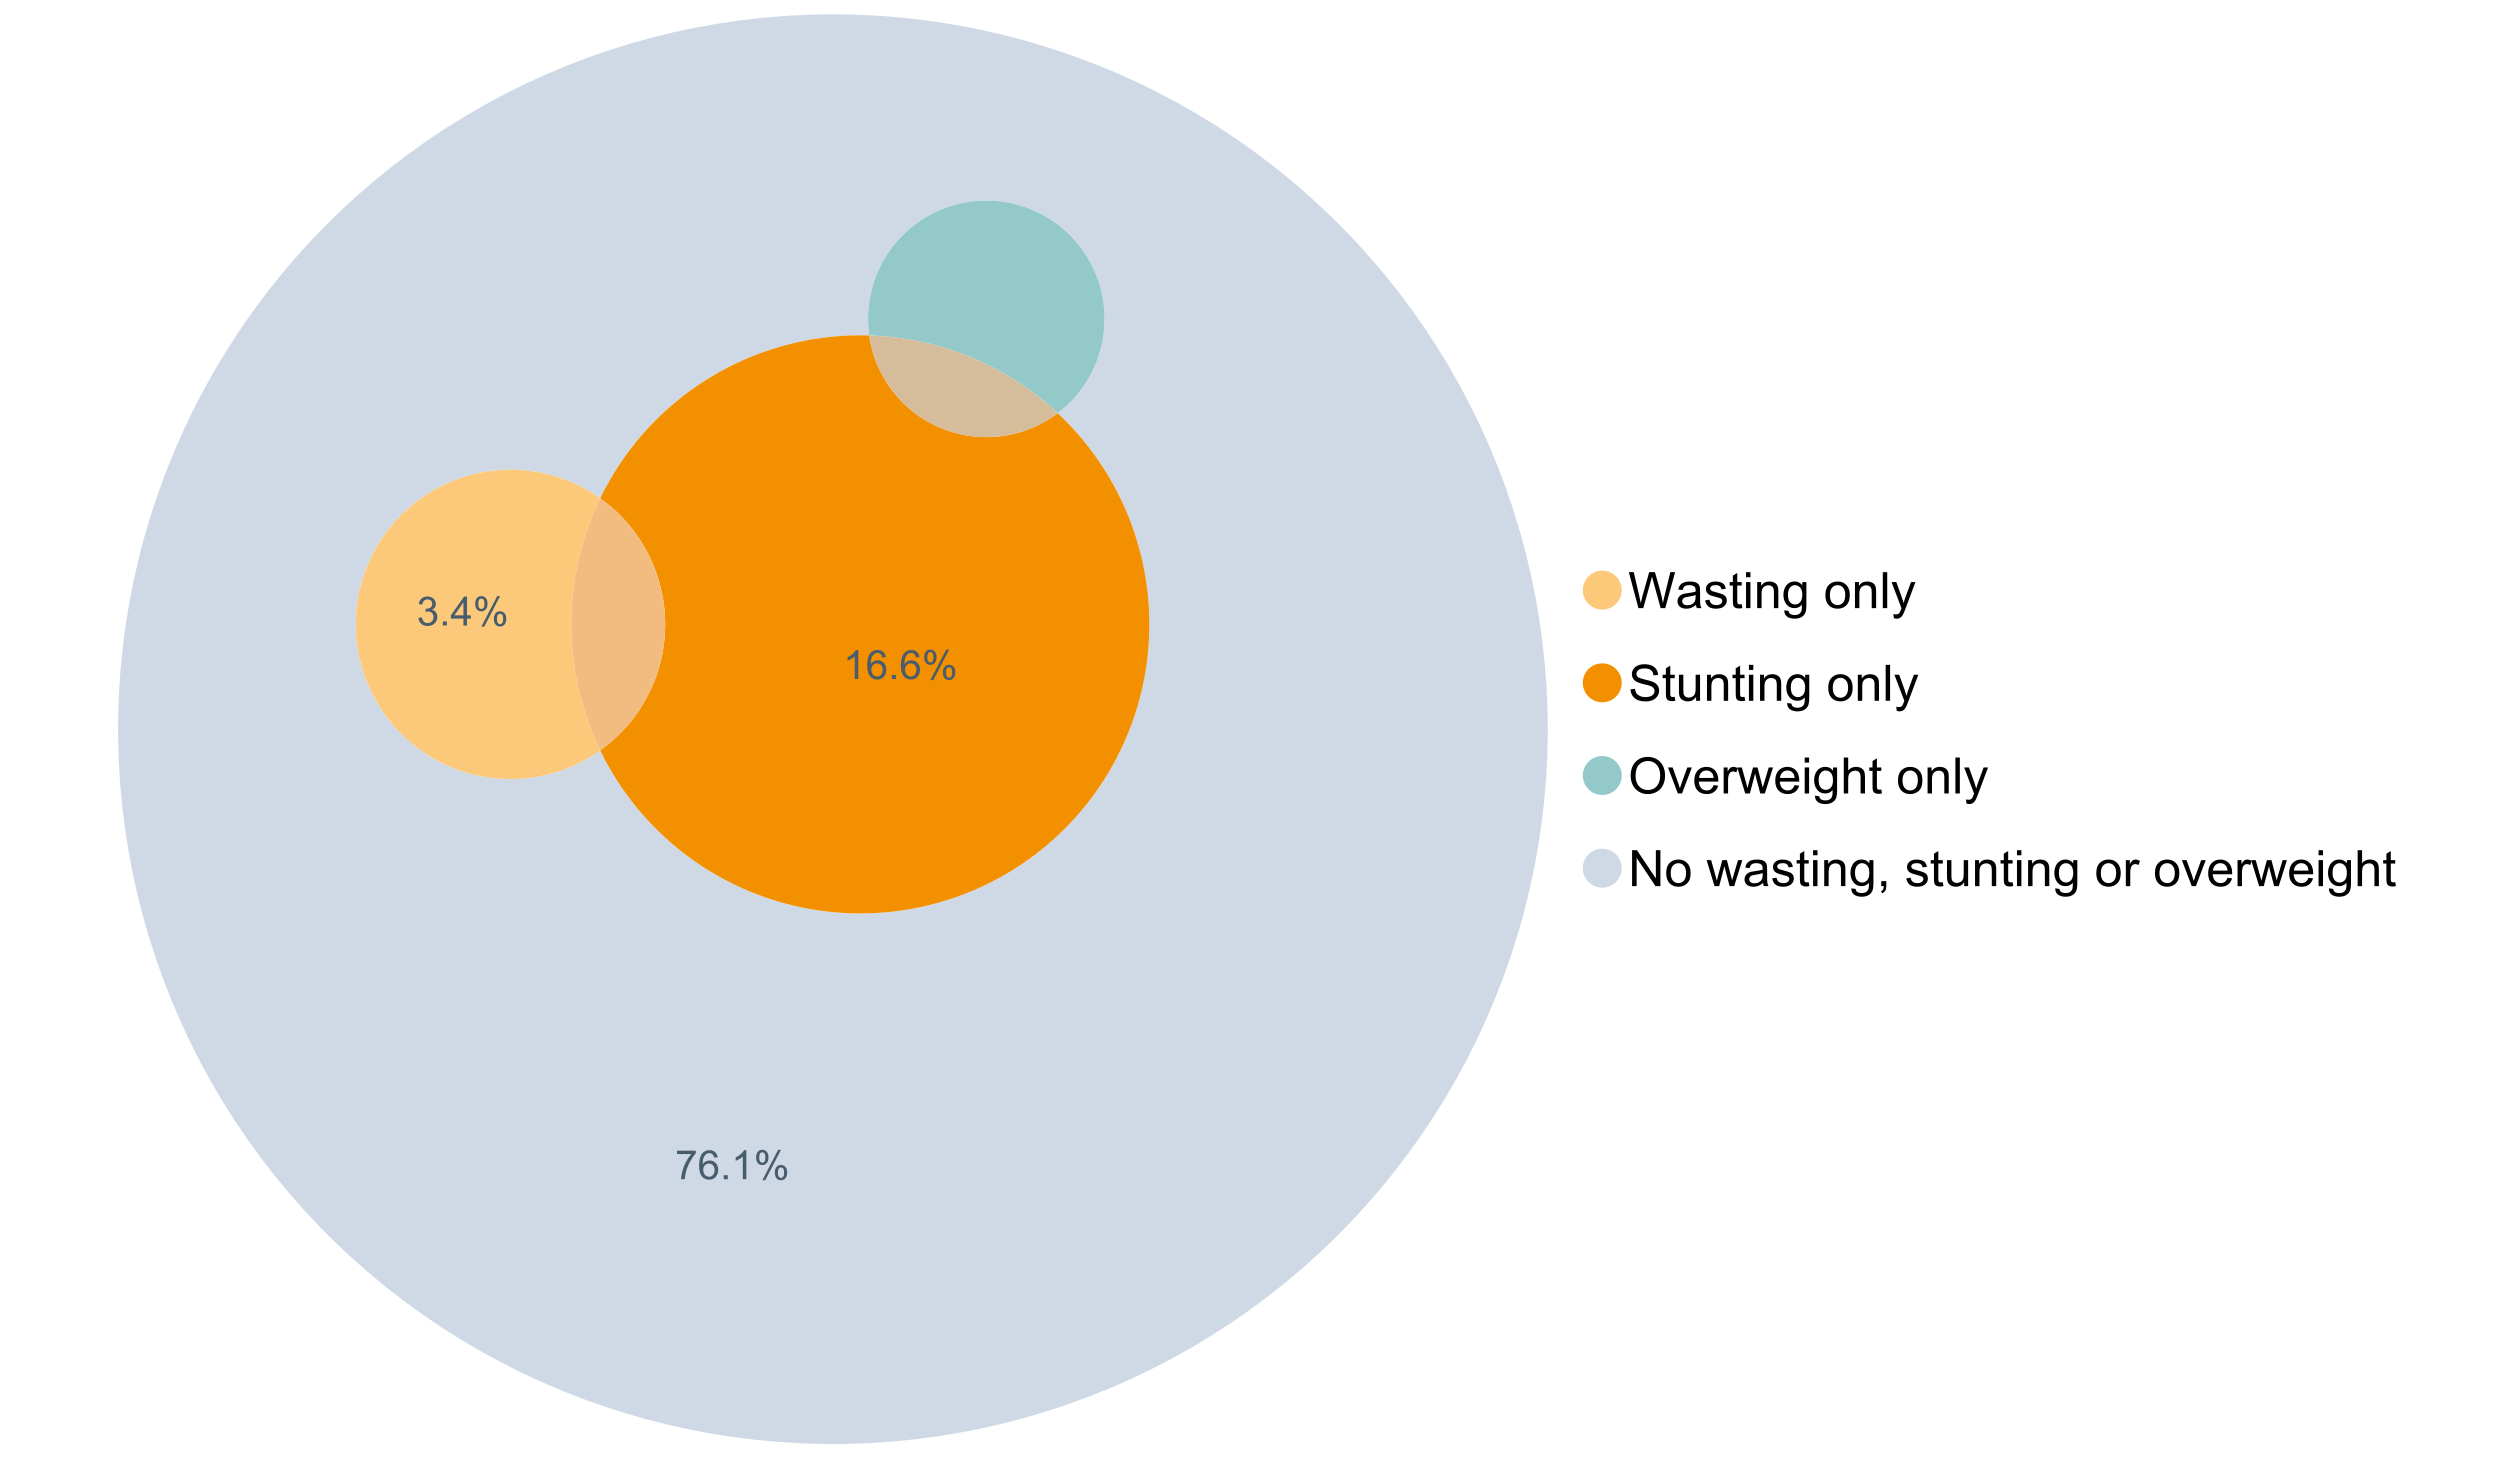 <?xml version="1.0" encoding="UTF-8"?>
<svg xmlns="http://www.w3.org/2000/svg" xmlns:xlink="http://www.w3.org/1999/xlink" width="1234.286pt" height="720pt" viewBox="0 0 1234.286 720" version="1.1">
<defs>
<g>
<symbol overflow="visible" id="glyph0-0">
<path style="stroke:none;" d="M 5.016 0 L 0.305 -17.758 L 2.715 -17.758 L 5.414 -6.117 C 5.703 -4.898 5.953 -3.688 6.164 -2.484 C 6.617 -4.379 6.883 -5.473 6.965 -5.766 L 10.344 -17.758 L 13.18 -17.758 L 15.723 -8.77 C 16.355 -6.539 16.816 -4.445 17.102 -2.484 C 17.324 -3.605 17.621 -4.891 17.988 -6.348 L 20.773 -17.758 L 23.133 -17.758 L 18.266 0 L 16 0 L 12.258 -13.527 C 11.941 -14.656 11.754 -15.352 11.699 -15.613 C 11.512 -14.797 11.34 -14.102 11.18 -13.527 L 7.414 0 Z M 5.016 0 "/>
</symbol>
<symbol overflow="visible" id="glyph0-1">
<path style="stroke:none;" d="M 10.027 -1.586 C 9.215 -0.898 8.438 -0.414 7.695 -0.133 C 6.945 0.148 6.145 0.285 5.293 0.289 C 3.875 0.285 2.789 -0.055 2.031 -0.746 C 1.27 -1.434 0.891 -2.316 0.895 -3.391 C 0.891 -4.02 1.035 -4.594 1.324 -5.117 C 1.613 -5.633 1.988 -6.051 2.453 -6.371 C 2.914 -6.684 3.438 -6.922 4.02 -7.086 C 4.449 -7.195 5.094 -7.305 5.961 -7.414 C 7.715 -7.617 9.012 -7.867 9.848 -8.164 C 9.852 -8.461 9.855 -8.652 9.859 -8.734 C 9.855 -9.621 9.648 -10.246 9.242 -10.609 C 8.68 -11.098 7.852 -11.344 6.758 -11.348 C 5.727 -11.344 4.969 -11.164 4.484 -10.809 C 3.992 -10.445 3.633 -9.809 3.402 -8.902 L 1.273 -9.191 C 1.461 -10.102 1.781 -10.84 2.227 -11.402 C 2.672 -11.965 3.312 -12.395 4.152 -12.699 C 4.992 -12.996 5.965 -13.148 7.074 -13.152 C 8.168 -13.148 9.062 -13.02 9.75 -12.766 C 10.438 -12.504 10.941 -12.18 11.266 -11.789 C 11.586 -11.398 11.812 -10.902 11.941 -10.309 C 12.012 -9.934 12.047 -9.266 12.051 -8.297 L 12.051 -5.391 C 12.047 -3.363 12.094 -2.078 12.191 -1.543 C 12.281 -1.004 12.465 -0.492 12.742 0 L 10.465 0 C 10.238 -0.453 10.09 -0.98 10.027 -1.586 Z M 9.848 -6.457 C 9.055 -6.133 7.867 -5.855 6.285 -5.633 C 5.387 -5.5 4.754 -5.355 4.383 -5.195 C 4.012 -5.031 3.723 -4.793 3.523 -4.484 C 3.32 -4.172 3.223 -3.828 3.223 -3.453 C 3.223 -2.867 3.441 -2.383 3.883 -1.996 C 4.32 -1.609 4.965 -1.418 5.812 -1.418 C 6.652 -1.418 7.398 -1.602 8.055 -1.969 C 8.707 -2.336 9.188 -2.836 9.496 -3.477 C 9.727 -3.965 9.844 -4.691 9.848 -5.656 Z M 9.848 -6.457 "/>
</symbol>
<symbol overflow="visible" id="glyph0-2">
<path style="stroke:none;" d="M 0.762 -3.84 L 2.918 -4.18 C 3.039 -3.312 3.375 -2.652 3.93 -2.191 C 4.48 -1.73 5.254 -1.5 6.25 -1.5 C 7.246 -1.5 7.988 -1.703 8.477 -2.113 C 8.961 -2.52 9.203 -3 9.207 -3.551 C 9.203 -4.043 8.988 -4.43 8.562 -4.711 C 8.258 -4.906 7.516 -5.152 6.336 -5.449 C 4.734 -5.852 3.625 -6.199 3.008 -6.496 C 2.387 -6.789 1.918 -7.199 1.602 -7.723 C 1.281 -8.242 1.125 -8.816 1.125 -9.449 C 1.125 -10.02 1.254 -10.551 1.52 -11.039 C 1.777 -11.527 2.137 -11.934 2.594 -12.258 C 2.93 -12.508 3.391 -12.719 3.977 -12.891 C 4.559 -13.062 5.188 -13.148 5.863 -13.152 C 6.867 -13.148 7.754 -13.004 8.52 -12.715 C 9.281 -12.426 9.844 -12.031 10.207 -11.535 C 10.57 -11.039 10.82 -10.375 10.961 -9.543 L 8.828 -9.254 C 8.73 -9.91 8.449 -10.426 7.988 -10.801 C 7.52 -11.168 6.863 -11.355 6.02 -11.359 C 5.016 -11.355 4.301 -11.191 3.875 -10.863 C 3.445 -10.531 3.234 -10.145 3.234 -9.703 C 3.234 -9.418 3.32 -9.16 3.5 -8.938 C 3.672 -8.699 3.953 -8.508 4.336 -8.355 C 4.555 -8.273 5.195 -8.086 6.262 -7.801 C 7.801 -7.387 8.875 -7.051 9.488 -6.789 C 10.094 -6.523 10.574 -6.141 10.922 -5.645 C 11.27 -5.141 11.441 -4.52 11.445 -3.777 C 11.441 -3.047 11.23 -2.363 10.809 -1.723 C 10.383 -1.082 9.773 -0.586 8.977 -0.234 C 8.176 0.113 7.27 0.285 6.262 0.289 C 4.586 0.285 3.312 -0.059 2.438 -0.75 C 1.562 -1.445 1.004 -2.473 0.762 -3.84 Z M 0.762 -3.84 "/>
</symbol>
<symbol overflow="visible" id="glyph0-3">
<path style="stroke:none;" d="M 6.395 -1.949 L 6.711 -0.023 C 6.094 0.102 5.547 0.164 5.062 0.168 C 4.27 0.164 3.652 0.043 3.219 -0.207 C 2.781 -0.453 2.477 -0.781 2.301 -1.191 C 2.121 -1.598 2.031 -2.457 2.035 -3.766 L 2.035 -11.168 L 0.438 -11.168 L 0.438 -12.863 L 2.035 -12.863 L 2.035 -16.047 L 4.203 -17.355 L 4.203 -12.863 L 6.395 -12.863 L 6.395 -11.168 L 4.203 -11.168 L 4.203 -3.645 C 4.199 -3.023 4.238 -2.621 4.316 -2.445 C 4.391 -2.266 4.516 -2.125 4.691 -2.023 C 4.863 -1.914 5.113 -1.863 5.438 -1.867 C 5.68 -1.863 5.996 -1.891 6.395 -1.949 Z M 6.395 -1.949 "/>
</symbol>
<symbol overflow="visible" id="glyph0-4">
<path style="stroke:none;" d="M 1.648 -15.25 L 1.648 -17.758 L 3.828 -17.758 L 3.828 -15.25 Z M 1.648 0 L 1.648 -12.863 L 3.828 -12.863 L 3.828 0 Z M 1.648 0 "/>
</symbol>
<symbol overflow="visible" id="glyph0-5">
<path style="stroke:none;" d="M 1.637 0 L 1.637 -12.863 L 3.598 -12.863 L 3.598 -11.035 C 4.543 -12.441 5.906 -13.148 7.691 -13.152 C 8.465 -13.148 9.176 -13.008 9.828 -12.734 C 10.477 -12.453 10.965 -12.09 11.289 -11.637 C 11.609 -11.184 11.836 -10.645 11.965 -10.027 C 12.043 -9.621 12.082 -8.918 12.086 -7.91 L 12.086 0 L 9.906 0 L 9.906 -7.824 C 9.902 -8.707 9.816 -9.371 9.652 -9.816 C 9.48 -10.254 9.18 -10.605 8.75 -10.871 C 8.312 -11.129 7.809 -11.262 7.23 -11.266 C 6.301 -11.262 5.5 -10.965 4.828 -10.379 C 4.152 -9.785 3.812 -8.668 3.816 -7.023 L 3.816 0 Z M 1.637 0 "/>
</symbol>
<symbol overflow="visible" id="glyph0-6">
<path style="stroke:none;" d="M 1.234 1.066 L 3.355 1.379 C 3.441 2.031 3.688 2.508 4.094 2.809 C 4.633 3.207 5.371 3.41 6.309 3.414 C 7.316 3.41 8.098 3.207 8.648 2.809 C 9.195 2.402 9.566 1.84 9.762 1.113 C 9.875 0.668 9.926 -0.262 9.918 -1.684 C 8.965 -0.559 7.777 0 6.359 0 C 4.586 0 3.219 -0.637 2.254 -1.914 C 1.281 -3.188 0.797 -4.719 0.801 -6.504 C 0.797 -7.73 1.02 -8.859 1.465 -9.898 C 1.91 -10.934 2.555 -11.738 3.398 -12.305 C 4.242 -12.867 5.23 -13.148 6.371 -13.152 C 7.887 -13.148 9.141 -12.535 10.125 -11.312 L 10.125 -12.863 L 12.137 -12.863 L 12.137 -1.742 C 12.133 0.258 11.93 1.672 11.523 2.512 C 11.113 3.344 10.469 4.004 9.586 4.492 C 8.703 4.973 7.613 5.215 6.324 5.219 C 4.785 5.215 3.547 4.871 2.602 4.184 C 1.656 3.492 1.199 2.453 1.234 1.066 Z M 3.039 -6.66 C 3.035 -4.969 3.371 -3.738 4.043 -2.965 C 4.715 -2.191 5.555 -1.805 6.566 -1.805 C 7.562 -1.805 8.402 -2.188 9.082 -2.961 C 9.762 -3.727 10.102 -4.938 10.102 -6.59 C 10.102 -8.16 9.75 -9.348 9.055 -10.148 C 8.352 -10.945 7.512 -11.344 6.527 -11.348 C 5.559 -11.344 4.734 -10.949 4.055 -10.168 C 3.375 -9.379 3.035 -8.211 3.039 -6.66 Z M 3.039 -6.66 "/>
</symbol>
<symbol overflow="visible" id="glyph0-7">
<path style="stroke:none;" d=""/>
</symbol>
<symbol overflow="visible" id="glyph0-8">
<path style="stroke:none;" d="M 0.824 -6.43 C 0.82 -8.809 1.48 -10.574 2.809 -11.723 C 3.91 -12.672 5.262 -13.148 6.855 -13.152 C 8.621 -13.148 10.066 -12.57 11.191 -11.414 C 12.312 -10.254 12.871 -8.652 12.875 -6.613 C 12.871 -4.953 12.625 -3.652 12.129 -2.707 C 11.633 -1.758 10.91 -1.02 9.961 -0.496 C 9.012 0.027 7.977 0.285 6.855 0.289 C 5.055 0.285 3.598 -0.289 2.488 -1.441 C 1.375 -2.594 0.82 -4.254 0.824 -6.43 Z M 3.062 -6.43 C 3.059 -4.781 3.418 -3.551 4.141 -2.73 C 4.855 -1.91 5.762 -1.5 6.855 -1.5 C 7.934 -1.5 8.832 -1.91 9.555 -2.734 C 10.27 -3.559 10.629 -4.816 10.633 -6.504 C 10.629 -8.094 10.266 -9.297 9.547 -10.117 C 8.82 -10.934 7.926 -11.344 6.855 -11.348 C 5.762 -11.344 4.855 -10.938 4.141 -10.125 C 3.418 -9.309 3.059 -8.074 3.062 -6.43 Z M 3.062 -6.43 "/>
</symbol>
<symbol overflow="visible" id="glyph0-9">
<path style="stroke:none;" d="M 1.586 0 L 1.586 -17.758 L 3.766 -17.758 L 3.766 0 Z M 1.586 0 "/>
</symbol>
<symbol overflow="visible" id="glyph0-10">
<path style="stroke:none;" d="M 1.539 4.953 L 1.297 2.906 C 1.77 3.035 2.188 3.098 2.543 3.102 C 3.027 3.098 3.414 3.02 3.703 2.859 C 3.992 2.695 4.23 2.469 4.422 2.18 C 4.555 1.961 4.777 1.418 5.086 0.559 C 5.125 0.434 5.188 0.258 5.281 0.023 L 0.398 -12.863 L 2.75 -12.863 L 5.426 -5.414 C 5.77 -4.469 6.078 -3.473 6.359 -2.434 C 6.605 -3.434 6.906 -4.414 7.254 -5.367 L 10.004 -12.863 L 12.184 -12.863 L 7.293 0.219 C 6.766 1.625 6.355 2.598 6.066 3.137 C 5.676 3.852 5.234 4.379 4.734 4.715 C 4.234 5.047 3.637 5.215 2.941 5.219 C 2.52 5.215 2.051 5.125 1.539 4.953 Z M 1.539 4.953 "/>
</symbol>
<symbol overflow="visible" id="glyph0-11">
<path style="stroke:none;" d="M 1.113 -5.703 L 3.332 -5.898 C 3.434 -5.008 3.676 -4.277 4.062 -3.711 C 4.445 -3.141 5.043 -2.684 5.852 -2.332 C 6.656 -1.98 7.562 -1.805 8.574 -1.805 C 9.465 -1.805 10.258 -1.938 10.949 -2.203 C 11.633 -2.469 12.145 -2.832 12.48 -3.301 C 12.816 -3.762 12.984 -4.27 12.984 -4.82 C 12.984 -5.375 12.82 -5.859 12.5 -6.277 C 12.172 -6.691 11.641 -7.043 10.902 -7.328 C 10.422 -7.512 9.367 -7.801 7.738 -8.191 C 6.105 -8.582 4.965 -8.949 4.312 -9.301 C 3.461 -9.742 2.828 -10.293 2.414 -10.953 C 2 -11.609 1.793 -12.348 1.793 -13.164 C 1.793 -14.059 2.047 -14.898 2.555 -15.68 C 3.062 -16.457 3.805 -17.047 4.785 -17.453 C 5.758 -17.855 6.844 -18.059 8.043 -18.059 C 9.355 -18.059 10.516 -17.844 11.523 -17.422 C 12.527 -16.996 13.301 -16.375 13.844 -15.551 C 14.383 -14.727 14.672 -13.793 14.715 -12.754 L 12.465 -12.586 C 12.34 -13.707 11.93 -14.555 11.234 -15.129 C 10.531 -15.699 9.5 -15.984 8.141 -15.988 C 6.715 -15.984 5.68 -15.723 5.031 -15.207 C 4.379 -14.684 4.055 -14.059 4.059 -13.324 C 4.055 -12.684 4.285 -12.156 4.746 -11.75 C 5.199 -11.336 6.379 -10.914 8.289 -10.484 C 10.199 -10.047 11.512 -9.672 12.223 -9.352 C 13.254 -8.875 14.016 -8.27 14.508 -7.539 C 15 -6.809 15.246 -5.969 15.25 -5.016 C 15.246 -4.07 14.977 -3.18 14.438 -2.344 C 13.895 -1.508 13.117 -0.855 12.105 -0.391 C 11.09 0.074 9.949 0.305 8.684 0.305 C 7.074 0.305 5.727 0.07 4.645 -0.398 C 3.555 -0.867 2.703 -1.57 2.09 -2.512 C 1.469 -3.453 1.145 -4.516 1.113 -5.703 Z M 1.113 -5.703 "/>
</symbol>
<symbol overflow="visible" id="glyph0-12">
<path style="stroke:none;" d="M 10.066 0 L 10.066 -1.891 C 9.062 -0.438 7.699 0.285 5.984 0.289 C 5.219 0.285 4.512 0.145 3.855 -0.145 C 3.199 -0.434 2.711 -0.801 2.391 -1.242 C 2.07 -1.68 1.844 -2.219 1.719 -2.859 C 1.625 -3.285 1.582 -3.961 1.586 -4.895 L 1.586 -12.863 L 3.766 -12.863 L 3.766 -5.73 C 3.762 -4.59 3.805 -3.82 3.898 -3.426 C 4.031 -2.852 4.324 -2.402 4.77 -2.074 C 5.215 -1.746 5.762 -1.582 6.418 -1.586 C 7.07 -1.582 7.688 -1.75 8.262 -2.09 C 8.832 -2.422 9.234 -2.879 9.477 -3.457 C 9.711 -4.035 9.832 -4.871 9.836 -5.973 L 9.836 -12.863 L 12.016 -12.863 L 12.016 0 Z M 10.066 0 "/>
</symbol>
<symbol overflow="visible" id="glyph0-13">
<path style="stroke:none;" d="M 1.199 -8.648 C 1.195 -11.594 1.984 -13.898 3.57 -15.57 C 5.148 -17.234 7.195 -18.07 9.703 -18.07 C 11.34 -18.07 12.816 -17.676 14.133 -16.895 C 15.449 -16.109 16.453 -15.02 17.145 -13.621 C 17.832 -12.219 18.176 -10.629 18.18 -8.855 C 18.176 -7.051 17.812 -5.441 17.09 -4.02 C 16.359 -2.598 15.328 -1.52 14 -0.793 C 12.664 -0.059 11.23 0.305 9.691 0.305 C 8.02 0.305 6.523 -0.098 5.207 -0.906 C 3.891 -1.715 2.895 -2.816 2.215 -4.215 C 1.535 -5.605 1.195 -7.086 1.199 -8.648 Z M 3.621 -8.613 C 3.621 -6.473 4.195 -4.785 5.348 -3.555 C 6.496 -2.32 7.938 -1.703 9.676 -1.707 C 11.441 -1.703 12.898 -2.324 14.043 -3.57 C 15.184 -4.812 15.754 -6.578 15.758 -8.867 C 15.754 -10.309 15.512 -11.57 15.023 -12.652 C 14.535 -13.727 13.82 -14.562 12.879 -15.156 C 11.938 -15.746 10.883 -16.043 9.715 -16.047 C 8.051 -16.043 6.617 -15.473 5.418 -14.332 C 4.219 -13.191 3.621 -11.285 3.621 -8.613 Z M 3.621 -8.613 "/>
</symbol>
<symbol overflow="visible" id="glyph0-14">
<path style="stroke:none;" d="M 5.207 0 L 0.316 -12.863 L 2.617 -12.863 L 5.379 -5.16 C 5.676 -4.328 5.949 -3.465 6.203 -2.566 C 6.395 -3.246 6.664 -4.062 7.012 -5.016 L 9.871 -12.863 L 12.113 -12.863 L 7.242 0 Z M 5.207 0 "/>
</symbol>
<symbol overflow="visible" id="glyph0-15">
<path style="stroke:none;" d="M 10.441 -4.141 L 12.695 -3.863 C 12.336 -2.543 11.676 -1.523 10.719 -0.801 C 9.754 -0.074 8.527 0.285 7.039 0.289 C 5.152 0.285 3.66 -0.289 2.562 -1.445 C 1.457 -2.602 0.906 -4.227 0.91 -6.324 C 0.906 -8.484 1.465 -10.164 2.578 -11.359 C 3.691 -12.551 5.137 -13.148 6.914 -13.152 C 8.633 -13.148 10.035 -12.562 11.129 -11.395 C 12.215 -10.223 12.762 -8.578 12.766 -6.457 C 12.762 -6.324 12.758 -6.129 12.754 -5.875 L 3.16 -5.875 C 3.238 -4.457 3.641 -3.375 4.359 -2.625 C 5.078 -1.875 5.973 -1.5 7.051 -1.5 C 7.848 -1.5 8.531 -1.707 9.098 -2.129 C 9.66 -2.547 10.109 -3.219 10.441 -4.141 Z M 3.281 -7.668 L 10.465 -7.668 C 10.367 -8.746 10.09 -9.559 9.641 -10.102 C 8.941 -10.938 8.043 -11.355 6.941 -11.359 C 5.938 -11.355 5.094 -11.02 4.414 -10.355 C 3.727 -9.684 3.352 -8.789 3.281 -7.668 Z M 3.281 -7.668 "/>
</symbol>
<symbol overflow="visible" id="glyph0-16">
<path style="stroke:none;" d="M 1.609 0 L 1.609 -12.863 L 3.574 -12.863 L 3.574 -10.914 C 4.074 -11.824 4.535 -12.426 4.961 -12.715 C 5.383 -13.004 5.848 -13.148 6.359 -13.152 C 7.09 -13.148 7.836 -12.914 8.598 -12.453 L 7.848 -10.43 C 7.312 -10.742 6.781 -10.898 6.25 -10.902 C 5.77 -10.898 5.34 -10.754 4.965 -10.469 C 4.582 -10.18 4.312 -9.781 4.156 -9.277 C 3.91 -8.496 3.789 -7.648 3.793 -6.734 L 3.793 0 Z M 1.609 0 "/>
</symbol>
<symbol overflow="visible" id="glyph0-17">
<path style="stroke:none;" d="M 4.008 0 L 0.074 -12.863 L 2.324 -12.863 L 4.371 -5.438 L 5.137 -2.676 C 5.164 -2.812 5.387 -3.695 5.801 -5.328 L 7.848 -12.863 L 10.09 -12.863 L 12.016 -5.402 L 12.656 -2.941 L 13.395 -5.426 L 15.602 -12.863 L 17.719 -12.863 L 13.699 0 L 11.434 0 L 9.387 -7.703 L 8.891 -9.895 L 6.285 0 Z M 4.008 0 "/>
</symbol>
<symbol overflow="visible" id="glyph0-18">
<path style="stroke:none;" d="M 1.637 0 L 1.637 -17.758 L 3.816 -17.758 L 3.816 -11.387 C 4.828 -12.559 6.113 -13.148 7.668 -13.152 C 8.617 -13.148 9.445 -12.961 10.148 -12.59 C 10.852 -12.211 11.352 -11.691 11.656 -11.031 C 11.957 -10.367 12.109 -9.406 12.113 -8.152 L 12.113 0 L 9.934 0 L 9.934 -8.152 C 9.93 -9.238 9.695 -10.031 9.223 -10.531 C 8.75 -11.023 8.082 -11.273 7.219 -11.277 C 6.57 -11.273 5.961 -11.105 5.395 -10.773 C 4.824 -10.434 4.418 -9.98 4.18 -9.41 C 3.934 -8.836 3.812 -8.043 3.816 -7.039 L 3.816 0 Z M 1.637 0 "/>
</symbol>
<symbol overflow="visible" id="glyph0-19">
<path style="stroke:none;" d="M 1.891 0 L 1.891 -17.758 L 4.301 -17.758 L 13.625 -3.816 L 13.625 -17.758 L 15.879 -17.758 L 15.879 0 L 13.469 0 L 4.141 -13.953 L 4.141 0 Z M 1.891 0 "/>
</symbol>
<symbol overflow="visible" id="glyph0-20">
<path style="stroke:none;" d="M 2.203 0 L 2.203 -2.484 L 4.688 -2.484 L 4.688 0 C 4.688 0.91 4.523 1.645 4.203 2.207 C 3.875 2.766 3.363 3.199 2.664 3.512 L 2.059 2.578 C 2.516 2.375 2.855 2.078 3.074 1.688 C 3.289 1.297 3.41 0.734 3.441 0 Z M 2.203 0 "/>
</symbol>
<symbol overflow="visible" id="glyph1-0">
<path style="stroke:none;" d="M 0.945 -12.406 L 0.945 -14.09 L 10.188 -14.09 L 10.188 -12.727 C 9.277 -11.758 8.375 -10.473 7.484 -8.871 C 6.586 -7.266 5.898 -5.617 5.414 -3.926 C 5.062 -2.73 4.836 -1.422 4.742 0 L 2.941 0 C 2.957 -1.121 3.176 -2.477 3.602 -4.07 C 4.02 -5.66 4.625 -7.195 5.418 -8.672 C 6.203 -10.148 7.043 -11.391 7.938 -12.406 Z M 0.945 -12.406 "/>
</symbol>
<symbol overflow="visible" id="glyph1-1">
<path style="stroke:none;" d="M 9.922 -10.781 L 8.18 -10.645 C 8.023 -11.328 7.801 -11.828 7.52 -12.145 C 7.043 -12.641 6.461 -12.891 5.766 -12.895 C 5.203 -12.891 4.711 -12.734 4.293 -12.426 C 3.742 -12.023 3.309 -11.438 2.988 -10.664 C 2.668 -9.891 2.5 -8.789 2.492 -7.363 C 2.91 -8.004 3.426 -8.48 4.039 -8.793 C 4.648 -9.102 5.289 -9.258 5.961 -9.262 C 7.125 -9.258 8.121 -8.828 8.941 -7.969 C 9.762 -7.109 10.172 -5.996 10.176 -4.637 C 10.172 -3.738 9.98 -2.906 9.598 -2.137 C 9.211 -1.367 8.68 -0.777 8.004 -0.371 C 7.328 0.039 6.562 0.238 5.707 0.242 C 4.246 0.238 3.055 -0.293 2.133 -1.367 C 1.211 -2.438 0.75 -4.211 0.75 -6.68 C 0.75 -9.438 1.258 -11.441 2.277 -12.699 C 3.164 -13.785 4.363 -14.332 5.871 -14.336 C 6.996 -14.332 7.914 -14.016 8.633 -13.391 C 9.348 -12.758 9.777 -11.891 9.922 -10.781 Z M 2.766 -4.625 C 2.766 -4.016 2.891 -3.438 3.148 -2.891 C 3.402 -2.336 3.762 -1.918 4.227 -1.633 C 4.684 -1.34 5.168 -1.195 5.676 -1.199 C 6.414 -1.195 7.051 -1.492 7.586 -2.094 C 8.117 -2.688 8.383 -3.5 8.387 -4.527 C 8.383 -5.512 8.121 -6.289 7.598 -6.859 C 7.07 -7.426 6.406 -7.711 5.609 -7.711 C 4.812 -7.711 4.141 -7.426 3.594 -6.859 C 3.039 -6.289 2.766 -5.543 2.766 -4.625 Z M 2.766 -4.625 "/>
</symbol>
<symbol overflow="visible" id="glyph1-2">
<path style="stroke:none;" d="M 1.812 0 L 1.812 -1.996 L 3.809 -1.996 L 3.809 0 Z M 1.812 0 "/>
</symbol>
<symbol overflow="visible" id="glyph1-3">
<path style="stroke:none;" d="M 7.43 0 L 5.676 0 L 5.676 -11.172 C 5.25 -10.766 4.695 -10.363 4.016 -9.961 C 3.328 -9.559 2.715 -9.258 2.172 -9.059 L 2.172 -10.75 C 3.148 -11.207 4.004 -11.766 4.742 -12.426 C 5.473 -13.078 5.992 -13.715 6.301 -14.336 L 7.43 -14.336 Z M 7.43 0 "/>
</symbol>
<symbol overflow="visible" id="glyph1-4">
<path style="stroke:none;" d="M 1.16 -10.848 C 1.16 -11.863 1.414 -12.73 1.93 -13.449 C 2.438 -14.16 3.184 -14.52 4.16 -14.52 C 5.055 -14.52 5.793 -14.199 6.383 -13.559 C 6.969 -12.918 7.266 -11.977 7.266 -10.742 C 7.266 -9.531 6.969 -8.602 6.375 -7.949 C 5.781 -7.297 5.047 -6.973 4.18 -6.973 C 3.312 -6.973 2.594 -7.293 2.02 -7.938 C 1.445 -8.578 1.16 -9.547 1.16 -10.848 Z M 4.207 -13.312 C 3.77 -13.312 3.406 -13.121 3.121 -12.746 C 2.828 -12.367 2.684 -11.676 2.688 -10.672 C 2.684 -9.754 2.828 -9.109 3.125 -8.738 C 3.414 -8.363 3.777 -8.18 4.207 -8.18 C 4.648 -8.18 5.012 -8.367 5.301 -8.742 C 5.586 -9.117 5.73 -9.805 5.734 -10.809 C 5.73 -11.727 5.586 -12.375 5.297 -12.75 C 5.004 -13.125 4.641 -13.312 4.207 -13.312 Z M 4.215 0.527 L 12.027 -14.52 L 13.449 -14.52 L 5.668 0.527 Z M 10.391 -3.352 C 10.387 -4.375 10.645 -5.242 11.16 -5.953 C 11.672 -6.664 12.418 -7.02 13.398 -7.02 C 14.293 -7.02 15.035 -6.699 15.625 -6.059 C 16.211 -5.418 16.504 -4.477 16.508 -3.242 C 16.504 -2.031 16.207 -1.102 15.613 -0.449 C 15.016 0.203 14.281 0.527 13.41 0.527 C 12.543 0.527 11.824 0.207 11.25 -0.441 C 10.676 -1.082 10.387 -2.055 10.391 -3.352 Z M 13.449 -5.812 C 13.004 -5.812 12.641 -5.621 12.352 -5.246 C 12.062 -4.867 11.918 -4.18 11.918 -3.176 C 11.918 -2.266 12.062 -1.621 12.355 -1.246 C 12.648 -0.867 13.008 -0.68 13.438 -0.684 C 13.883 -0.68 14.254 -0.867 14.543 -1.246 C 14.832 -1.621 14.977 -2.309 14.977 -3.312 C 14.977 -4.23 14.828 -4.879 14.539 -5.254 C 14.242 -5.625 13.879 -5.812 13.449 -5.812 Z M 13.449 -5.812 "/>
</symbol>
<symbol overflow="visible" id="glyph1-5">
<path style="stroke:none;" d="M 0.836 -3.77 L 2.59 -4.004 C 2.789 -3.004 3.129 -2.289 3.617 -1.855 C 4.098 -1.414 4.688 -1.195 5.387 -1.199 C 6.207 -1.195 6.902 -1.48 7.473 -2.055 C 8.039 -2.621 8.324 -3.328 8.328 -4.18 C 8.324 -4.98 8.062 -5.645 7.539 -6.168 C 7.012 -6.688 6.344 -6.949 5.531 -6.953 C 5.199 -6.949 4.785 -6.883 4.293 -6.758 L 4.488 -8.297 C 4.605 -8.281 4.699 -8.273 4.773 -8.277 C 5.516 -8.273 6.188 -8.469 6.785 -8.859 C 7.383 -9.25 7.68 -9.852 7.684 -10.664 C 7.68 -11.305 7.465 -11.836 7.031 -12.262 C 6.594 -12.68 6.031 -12.891 5.348 -12.895 C 4.664 -12.891 4.094 -12.676 3.641 -12.25 C 3.184 -11.82 2.895 -11.18 2.766 -10.324 L 1.012 -10.633 C 1.227 -11.809 1.715 -12.719 2.473 -13.367 C 3.23 -14.008 4.176 -14.332 5.309 -14.336 C 6.086 -14.332 6.801 -14.164 7.457 -13.832 C 8.109 -13.496 8.609 -13.039 8.961 -12.465 C 9.305 -11.883 9.48 -11.27 9.484 -10.625 C 9.48 -10.004 9.316 -9.441 8.988 -8.938 C 8.656 -8.43 8.164 -8.027 7.52 -7.73 C 8.359 -7.535 9.016 -7.133 9.484 -6.52 C 9.949 -5.906 10.184 -5.137 10.188 -4.215 C 10.184 -2.965 9.73 -1.91 8.824 -1.047 C 7.914 -0.18 6.762 0.25 5.375 0.254 C 4.117 0.25 3.078 -0.121 2.254 -0.867 C 1.422 -1.613 0.949 -2.578 0.836 -3.77 Z M 0.836 -3.77 "/>
</symbol>
<symbol overflow="visible" id="glyph1-6">
<path style="stroke:none;" d="M 6.445 0 L 6.445 -3.418 L 0.254 -3.418 L 0.254 -5.023 L 6.77 -14.277 L 8.199 -14.277 L 8.199 -5.023 L 10.129 -5.023 L 10.129 -3.418 L 8.199 -3.418 L 8.199 0 Z M 6.445 -5.023 L 6.445 -11.461 L 1.977 -5.023 Z M 6.445 -5.023 "/>
</symbol>
</g>
</defs>
<g id="surface40158">
<path style=" stroke:none;fill-rule:nonzero;fill:rgb(98.824%,78.824%,47.843%);fill-opacity:1;" d="M 800.672 291.367 C 800.672 296.676 796.367 300.98 791.059 300.98 C 785.75 300.98 781.445 296.676 781.445 291.367 C 781.445 286.055 785.75 281.75 791.059 281.75 C 796.367 281.75 800.672 286.055 800.672 291.367 "/>
<g style="fill:rgb(0%,0%,0%);fill-opacity:1;">
  <use xlink:href="#glyph0-0" x="803.891" y="300.242"/>
  <use xlink:href="#glyph0-1" x="827.303" y="300.242"/>
  <use xlink:href="#glyph0-2" x="841.099" y="300.242"/>
  <use xlink:href="#glyph0-3" x="853.502" y="300.242"/>
  <use xlink:href="#glyph0-4" x="860.394" y="300.242"/>
  <use xlink:href="#glyph0-5" x="865.905" y="300.242"/>
  <use xlink:href="#glyph0-6" x="879.7" y="300.242"/>
  <use xlink:href="#glyph0-7" x="893.496" y="300.242"/>
  <use xlink:href="#glyph0-8" x="900.388" y="300.242"/>
  <use xlink:href="#glyph0-5" x="914.183" y="300.242"/>
  <use xlink:href="#glyph0-9" x="927.979" y="300.242"/>
  <use xlink:href="#glyph0-10" x="933.49" y="300.242"/>
</g>
<path style=" stroke:none;fill-rule:nonzero;fill:rgb(95.294%,56.471%,0%);fill-opacity:1;" d="M 800.672 337.121 C 800.672 342.434 796.367 346.738 791.059 346.738 C 785.75 346.738 781.445 342.434 781.445 337.121 C 781.445 331.812 785.75 327.508 791.059 327.508 C 796.367 327.508 800.672 331.812 800.672 337.121 "/>
<g style="fill:rgb(0%,0%,0%);fill-opacity:1;">
  <use xlink:href="#glyph0-11" x="803.891" y="346"/>
  <use xlink:href="#glyph0-3" x="820.436" y="346"/>
  <use xlink:href="#glyph0-12" x="827.328" y="346"/>
  <use xlink:href="#glyph0-5" x="841.123" y="346"/>
  <use xlink:href="#glyph0-3" x="854.919" y="346"/>
  <use xlink:href="#glyph0-4" x="861.811" y="346"/>
  <use xlink:href="#glyph0-5" x="867.322" y="346"/>
  <use xlink:href="#glyph0-6" x="881.117" y="346"/>
  <use xlink:href="#glyph0-7" x="894.913" y="346"/>
  <use xlink:href="#glyph0-8" x="901.805" y="346"/>
  <use xlink:href="#glyph0-5" x="915.6" y="346"/>
  <use xlink:href="#glyph0-9" x="929.396" y="346"/>
  <use xlink:href="#glyph0-10" x="934.907" y="346"/>
</g>
<path style=" stroke:none;fill-rule:nonzero;fill:rgb(57.647%,79.216%,78.824%);fill-opacity:1;" d="M 800.672 382.879 C 800.672 388.188 796.367 392.492 791.059 392.492 C 785.75 392.492 781.445 388.188 781.445 382.879 C 781.445 377.566 785.75 373.262 791.059 373.262 C 796.367 373.262 800.672 377.566 800.672 382.879 "/>
<g style="fill:rgb(0%,0%,0%);fill-opacity:1;">
  <use xlink:href="#glyph0-13" x="803.891" y="391.758"/>
  <use xlink:href="#glyph0-14" x="823.185" y="391.758"/>
  <use xlink:href="#glyph0-15" x="835.588" y="391.758"/>
  <use xlink:href="#glyph0-16" x="849.384" y="391.758"/>
  <use xlink:href="#glyph0-17" x="857.644" y="391.758"/>
  <use xlink:href="#glyph0-15" x="875.558" y="391.758"/>
  <use xlink:href="#glyph0-4" x="889.354" y="391.758"/>
  <use xlink:href="#glyph0-6" x="894.865" y="391.758"/>
  <use xlink:href="#glyph0-18" x="908.66" y="391.758"/>
  <use xlink:href="#glyph0-3" x="922.456" y="391.758"/>
  <use xlink:href="#glyph0-7" x="929.348" y="391.758"/>
  <use xlink:href="#glyph0-8" x="936.239" y="391.758"/>
  <use xlink:href="#glyph0-5" x="950.035" y="391.758"/>
  <use xlink:href="#glyph0-9" x="963.831" y="391.758"/>
  <use xlink:href="#glyph0-10" x="969.342" y="391.758"/>
</g>
<path style=" stroke:none;fill-rule:nonzero;fill:rgb(81.176%,85.098%,89.804%);fill-opacity:1;" d="M 800.672 428.633 C 800.672 433.945 796.367 438.25 791.059 438.25 C 785.75 438.25 781.445 433.945 781.445 428.633 C 781.445 423.324 785.75 419.02 791.059 419.02 C 796.367 419.02 800.672 423.324 800.672 428.633 "/>
<g style="fill:rgb(0%,0%,0%);fill-opacity:1;">
  <use xlink:href="#glyph0-19" x="803.891" y="437.512"/>
  <use xlink:href="#glyph0-8" x="821.804" y="437.512"/>
  <use xlink:href="#glyph0-7" x="835.6" y="437.512"/>
  <use xlink:href="#glyph0-17" x="842.492" y="437.512"/>
  <use xlink:href="#glyph0-1" x="860.406" y="437.512"/>
  <use xlink:href="#glyph0-2" x="874.201" y="437.512"/>
  <use xlink:href="#glyph0-3" x="886.604" y="437.512"/>
  <use xlink:href="#glyph0-4" x="893.496" y="437.512"/>
  <use xlink:href="#glyph0-5" x="899.007" y="437.512"/>
  <use xlink:href="#glyph0-6" x="912.803" y="437.512"/>
  <use xlink:href="#glyph0-20" x="926.598" y="437.512"/>
  <use xlink:href="#glyph0-7" x="933.49" y="437.512"/>
  <use xlink:href="#glyph0-2" x="940.382" y="437.512"/>
  <use xlink:href="#glyph0-3" x="952.785" y="437.512"/>
  <use xlink:href="#glyph0-12" x="959.676" y="437.512"/>
  <use xlink:href="#glyph0-5" x="973.472" y="437.512"/>
  <use xlink:href="#glyph0-3" x="987.268" y="437.512"/>
  <use xlink:href="#glyph0-4" x="994.159" y="437.512"/>
  <use xlink:href="#glyph0-5" x="999.67" y="437.512"/>
  <use xlink:href="#glyph0-6" x="1013.466" y="437.512"/>
  <use xlink:href="#glyph0-7" x="1027.262" y="437.512"/>
  <use xlink:href="#glyph0-8" x="1034.154" y="437.512"/>
  <use xlink:href="#glyph0-16" x="1047.949" y="437.512"/>
  <use xlink:href="#glyph0-7" x="1056.21" y="437.512"/>
  <use xlink:href="#glyph0-8" x="1063.101" y="437.512"/>
  <use xlink:href="#glyph0-14" x="1076.897" y="437.512"/>
  <use xlink:href="#glyph0-15" x="1089.3" y="437.512"/>
  <use xlink:href="#glyph0-16" x="1103.096" y="437.512"/>
  <use xlink:href="#glyph0-17" x="1111.356" y="437.512"/>
  <use xlink:href="#glyph0-15" x="1129.27" y="437.512"/>
  <use xlink:href="#glyph0-4" x="1143.065" y="437.512"/>
  <use xlink:href="#glyph0-6" x="1148.576" y="437.512"/>
  <use xlink:href="#glyph0-18" x="1162.372" y="437.512"/>
  <use xlink:href="#glyph0-3" x="1176.168" y="437.512"/>
</g>
<path style=" stroke:none;fill-rule:nonzero;fill:rgb(81.176%,85.098%,89.804%);fill-opacity:1;" d="M 418.012 712.875 L 429.148 712.484 L 440.266 711.746 L 451.355 710.652 L 462.406 709.211 L 473.402 707.422 L 484.34 705.285 L 495.203 702.805 L 505.984 699.984 L 516.668 696.82 L 527.25 693.324 L 537.715 689.496 L 548.055 685.34 L 558.254 680.859 L 568.312 676.055 L 578.211 670.941 L 587.941 665.512 L 597.5 659.781 L 606.871 653.754 L 616.047 647.43 L 625.02 640.82 L 633.777 633.93 L 642.312 626.77 L 650.621 619.34 L 658.688 611.656 L 666.508 603.719 L 674.074 595.535 L 681.379 587.121 L 688.414 578.48 L 695.172 569.621 L 701.648 560.551 L 707.836 551.285 L 713.727 541.824 L 719.316 532.184 L 724.598 522.375 L 729.566 512.398 L 734.219 502.273 L 738.551 492.008 L 742.555 481.609 L 746.227 471.086 L 749.566 460.457 L 752.57 449.727 L 755.234 438.906 L 757.551 428.008 L 759.527 417.039 L 761.152 406.016 L 762.434 394.945 L 763.359 383.84 L 763.938 372.711 L 764.164 361.57 L 764.035 350.43 L 763.559 339.297 L 762.73 328.184 L 761.551 317.102 L 760.02 306.066 L 758.145 295.082 L 755.922 284.16 L 753.355 273.316 L 750.449 262.562 L 747.203 251.902 L 743.625 241.348 L 739.715 230.914 L 735.473 220.609 L 730.914 210.441 L 726.031 200.426 L 720.836 190.566 L 715.332 180.875 L 709.527 171.367 L 703.426 162.043 L 697.027 152.918 L 690.348 143.996 L 683.391 135.293 L 676.16 126.812 L 668.668 118.566 L 660.918 110.559 L 652.918 102.801 L 644.68 95.301 L 636.207 88.062 L 627.512 81.094 L 618.598 74.406 L 609.48 68 L 600.164 61.891 L 590.656 56.074 L 580.973 50.559 L 571.121 45.355 L 561.105 40.465 L 550.945 35.891 L 540.645 31.645 L 530.215 27.723 L 519.664 24.129 L 509.008 20.875 L 498.254 17.957 L 487.414 15.379 L 476.496 13.148 L 465.512 11.258 L 454.477 9.719 L 443.398 8.527 L 432.285 7.688 L 421.152 7.199 L 410.012 7.062 L 398.871 7.273 L 387.742 7.84 L 376.637 8.758 L 365.566 10.023 L 354.539 11.641 L 343.57 13.605 L 332.668 15.914 L 321.844 18.562 L 311.113 21.555 L 300.477 24.883 L 289.953 28.547 L 279.551 32.543 L 269.277 36.859 L 259.148 41.504 L 249.168 46.465 L 239.352 51.734 L 229.707 57.316 L 220.242 63.195 L 210.969 69.371 L 201.891 75.84 L 193.027 82.59 L 184.379 89.617 L 175.953 96.91 L 167.766 104.469 L 159.82 112.281 L 152.125 120.344 L 144.691 128.641 L 137.52 137.172 L 130.621 145.922 L 124.004 154.887 L 117.672 164.059 L 111.633 173.422 L 105.891 182.973 L 100.453 192.699 L 95.328 202.594 L 90.516 212.645 L 86.023 222.844 L 81.855 233.176 L 78.016 243.637 L 74.512 254.215 L 71.34 264.898 L 68.504 275.676 L 66.016 286.535 L 63.867 297.469 L 62.066 308.465 L 60.613 319.516 L 59.512 330.602 L 58.758 341.723 L 58.355 352.855 L 58.305 364 L 58.609 375.141 L 59.262 386.262 L 60.266 397.359 L 61.621 408.422 L 63.324 419.434 L 65.375 430.387 L 67.77 441.27 L 70.504 452.07 L 73.582 462.781 L 76.996 473.391 L 80.742 483.883 L 84.816 494.254 L 89.219 504.492 L 93.938 514.586 L 98.977 524.527 L 104.328 534.301 L 109.98 543.902 L 115.938 553.32 L 122.188 562.547 L 128.727 571.57 L 135.547 580.383 L 142.641 588.977 L 150.004 597.34 L 157.625 605.469 L 165.5 613.352 L 173.621 620.98 L 181.977 628.352 L 190.562 635.457 L 199.371 642.285 L 208.387 648.832 L 217.605 655.09 L 227.02 661.055 L 236.613 666.723 L 246.383 672.082 L 256.316 677.129 L 266.406 681.863 L 276.637 686.273 L 287.004 690.359 L 297.496 694.117 L 308.102 697.539 L 318.809 700.625 L 329.605 703.375 L 340.488 705.781 L 351.438 707.84 L 362.449 709.555 L 373.508 710.922 L 384.605 711.938 L 395.73 712.602 L 406.867 712.914 Z M 418.477 450.844 L 413.98 450.574 L 409.492 450.164 L 405.02 449.609 L 400.57 448.918 L 396.141 448.086 L 391.742 447.113 L 387.375 446 L 383.043 444.754 L 378.758 443.367 L 374.516 441.848 L 370.32 440.195 L 366.184 438.414 L 362.105 436.5 L 358.09 434.457 L 354.137 432.293 L 350.258 430 L 346.453 427.59 L 342.723 425.059 L 339.078 422.41 L 335.516 419.648 L 332.047 416.777 L 328.664 413.797 L 325.383 410.711 L 322.199 407.523 L 319.117 404.234 L 316.137 400.852 L 313.27 397.379 L 310.512 393.816 L 307.867 390.168 L 305.34 386.438 L 302.934 382.629 L 300.645 378.746 L 298.484 374.793 L 296.445 370.773 L 296.309 370.484 L 294.363 371.824 L 292.336 373.129 L 290.27 374.367 L 288.16 375.543 L 286.02 376.648 L 283.844 377.688 L 281.637 378.66 L 279.398 379.559 L 277.137 380.387 L 274.848 381.145 L 272.535 381.828 L 270.203 382.438 L 267.852 382.973 L 265.484 383.438 L 263.105 383.824 L 260.715 384.137 L 258.316 384.371 L 255.91 384.531 L 253.5 384.617 L 251.09 384.625 L 248.68 384.559 L 246.273 384.414 L 243.871 384.195 L 241.477 383.898 L 239.094 383.527 L 236.727 383.082 L 234.371 382.562 L 232.035 381.965 L 229.719 381.297 L 227.426 380.559 L 225.152 379.746 L 222.91 378.859 L 220.695 377.906 L 218.516 376.883 L 216.363 375.789 L 214.25 374.629 L 212.176 373.406 L 210.137 372.113 L 208.145 370.758 L 206.191 369.344 L 204.285 367.867 L 202.43 366.328 L 200.621 364.734 L 198.863 363.082 L 197.16 361.375 L 195.512 359.617 L 193.918 357.809 L 192.383 355.949 L 190.906 354.043 L 189.492 352.09 L 188.141 350.094 L 186.852 348.055 L 185.629 345.977 L 184.469 343.863 L 183.379 341.711 L 182.359 339.527 L 181.406 337.312 L 180.523 335.07 L 179.715 332.801 L 178.977 330.504 L 178.309 328.188 L 177.719 325.848 L 177.199 323.496 L 176.758 321.125 L 176.387 318.742 L 176.094 316.348 L 175.879 313.949 L 175.734 311.539 L 175.672 309.129 L 175.68 306.719 L 175.77 304.309 L 175.93 301.902 L 176.168 299.504 L 176.484 297.113 L 176.875 294.734 L 177.34 292.371 L 177.879 290.02 L 178.488 287.688 L 179.176 285.375 L 179.934 283.086 L 180.766 280.824 L 181.668 278.59 L 182.641 276.383 L 183.68 274.207 L 184.789 272.066 L 185.965 269.961 L 187.207 267.895 L 188.516 265.867 L 189.887 263.883 L 191.316 261.945 L 192.809 260.051 L 194.359 258.207 L 195.969 256.41 L 197.637 254.668 L 199.355 252.977 L 201.125 251.34 L 202.949 249.762 L 204.82 248.242 L 206.738 246.781 L 208.703 245.383 L 210.707 244.047 L 212.758 242.773 L 214.844 241.566 L 216.969 240.426 L 219.125 239.352 L 221.316 238.348 L 223.539 237.414 L 225.793 236.547 L 228.07 235.754 L 230.371 235.035 L 232.691 234.387 L 235.035 233.816 L 237.395 233.316 L 239.766 232.891 L 242.152 232.539 L 244.547 232.266 L 246.949 232.066 L 249.359 231.945 L 251.77 231.898 L 254.18 231.93 L 256.59 232.035 L 258.992 232.219 L 261.391 232.473 L 263.777 232.809 L 266.152 233.215 L 268.516 233.699 L 270.863 234.258 L 273.188 234.887 L 275.496 235.594 L 277.777 236.371 L 280.035 237.219 L 282.262 238.137 L 284.461 239.125 L 286.629 240.184 L 288.758 241.312 L 290.855 242.504 L 292.91 243.762 L 294.926 245.086 L 296.316 246.059 L 297.008 244.617 L 299.082 240.613 L 301.277 236.684 L 303.602 232.82 L 306.043 229.031 L 308.602 225.324 L 311.277 221.699 L 314.066 218.16 L 316.969 214.711 L 319.973 211.355 L 323.086 208.098 L 326.297 204.938 L 329.609 201.883 L 333.016 198.934 L 336.512 196.09 L 340.098 193.359 L 343.766 190.746 L 347.516 188.25 L 351.344 185.871 L 355.246 183.613 L 359.215 181.484 L 363.25 179.477 L 367.348 177.602 L 371.5 175.852 L 375.707 174.238 L 379.961 172.758 L 384.262 171.41 L 388.602 170.199 L 392.98 169.129 L 397.387 168.195 L 401.82 167.402 L 406.281 166.75 L 410.758 166.234 L 415.246 165.863 L 419.746 165.637 L 424.254 165.551 L 428.758 165.605 L 429.152 165.621 L 429.117 165.418 L 428.895 163.59 L 428.73 161.754 L 428.621 159.91 L 428.57 158.07 L 428.578 156.227 L 428.645 154.383 L 428.77 152.543 L 428.953 150.711 L 429.191 148.883 L 429.492 147.062 L 429.848 145.254 L 430.258 143.457 L 430.727 141.676 L 431.25 139.906 L 431.832 138.156 L 432.465 136.426 L 433.156 134.719 L 433.898 133.031 L 434.695 131.367 L 435.543 129.73 L 436.441 128.121 L 437.391 126.543 L 438.391 124.992 L 439.438 123.477 L 440.535 121.992 L 441.676 120.543 L 442.859 119.133 L 444.09 117.762 L 445.363 116.426 L 446.68 115.133 L 448.035 113.883 L 449.426 112.676 L 450.859 111.516 L 452.324 110.398 L 453.824 109.328 L 455.359 108.309 L 456.926 107.332 L 458.52 106.41 L 460.145 105.539 L 461.797 104.719 L 463.473 103.949 L 465.172 103.234 L 466.891 102.574 L 468.633 101.969 L 470.391 101.418 L 472.168 100.922 L 473.957 100.484 L 475.762 100.102 L 477.578 99.777 L 479.402 99.512 L 481.23 99.301 L 483.07 99.148 L 484.91 99.055 L 486.754 99.02 L 488.598 99.043 L 490.438 99.125 L 492.277 99.262 L 494.109 99.461 L 495.934 99.715 L 497.754 100.027 L 499.559 100.395 L 501.352 100.824 L 503.129 101.305 L 504.895 101.844 L 506.641 102.438 L 508.363 103.086 L 510.07 103.789 L 511.75 104.547 L 513.406 105.355 L 515.035 106.215 L 516.637 107.129 L 518.211 108.09 L 519.75 109.102 L 521.262 110.16 L 522.734 111.27 L 524.172 112.422 L 525.574 113.617 L 526.938 114.859 L 528.262 116.141 L 529.543 117.465 L 530.781 118.832 L 531.98 120.234 L 533.129 121.672 L 534.234 123.148 L 535.293 124.66 L 536.305 126.203 L 537.262 127.773 L 538.172 129.379 L 539.031 131.008 L 539.84 132.664 L 540.594 134.348 L 541.297 136.051 L 541.945 137.777 L 542.535 139.523 L 543.074 141.289 L 543.555 143.066 L 543.977 144.863 L 544.344 146.668 L 544.656 148.484 L 544.91 150.312 L 545.105 152.145 L 545.242 153.98 L 545.32 155.824 L 545.34 157.668 L 545.305 159.512 L 545.207 161.352 L 545.055 163.188 L 544.844 165.02 L 544.574 166.844 L 544.246 168.656 L 543.863 170.461 L 543.422 172.25 L 542.926 174.027 L 542.375 175.785 L 541.766 177.523 L 541.105 179.246 L 540.387 180.945 L 539.617 182.617 L 538.797 184.27 L 537.922 185.891 L 536.996 187.488 L 536.023 189.051 L 535 190.586 L 533.93 192.086 L 532.809 193.551 L 531.645 194.98 L 530.438 196.371 L 529.188 197.727 L 527.891 199.039 L 526.559 200.309 L 525.184 201.539 L 523.77 202.723 L 522.324 203.863 L 522.164 203.98 L 522.477 204.262 L 525.711 207.402 L 528.844 210.637 L 531.875 213.973 L 534.797 217.402 L 537.609 220.922 L 540.312 224.527 L 542.898 228.219 L 545.367 231.988 L 547.715 235.836 L 549.938 239.754 L 552.039 243.738 L 554.012 247.789 L 555.859 251.898 L 557.57 256.066 L 559.152 260.285 L 560.602 264.555 L 561.914 268.863 L 563.09 273.215 L 564.125 277.598 L 565.023 282.016 L 565.785 286.457 L 566.402 290.918 L 566.879 295.398 L 567.215 299.895 L 567.406 304.395 L 567.457 308.902 L 567.367 313.406 L 567.133 317.906 L 566.758 322.395 L 566.242 326.871 L 565.582 331.328 L 564.785 335.766 L 563.848 340.172 L 562.77 344.547 L 561.559 348.887 L 560.207 353.184 L 558.719 357.438 L 557.102 361.645 L 555.352 365.797 L 553.469 369.891 L 551.461 373.922 L 549.324 377.891 L 547.062 381.789 L 544.684 385.613 L 542.18 389.359 L 539.562 393.027 L 536.828 396.609 L 533.984 400.105 L 531.031 403.508 L 527.969 406.816 L 524.809 410.023 L 521.547 413.133 L 518.188 416.137 L 514.734 419.031 L 511.191 421.816 L 507.566 424.492 L 503.855 427.047 L 500.066 429.484 L 496.203 431.801 L 492.266 433.996 L 488.262 436.066 L 484.195 438.008 L 480.07 439.82 L 475.891 441.5 L 471.66 443.051 L 467.383 444.461 L 463.059 445.742 L 458.703 446.883 L 454.309 447.887 L 449.887 448.75 L 445.438 449.473 L 440.973 450.055 L 436.488 450.496 L 431.992 450.797 L 427.488 450.953 L 422.98 450.969 Z M 418.477 450.844 "/>
<path style=" stroke:none;fill-rule:nonzero;fill:rgb(98.824%,78.824%,47.843%);fill-opacity:1;" d="M 253.5 384.617 L 255.91 384.531 L 258.316 384.371 L 260.715 384.137 L 263.105 383.824 L 265.484 383.438 L 267.852 382.973 L 270.203 382.438 L 272.535 381.828 L 274.848 381.145 L 277.137 380.387 L 279.398 379.559 L 281.637 378.66 L 283.844 377.688 L 286.02 376.648 L 288.16 375.543 L 290.27 374.367 L 292.336 373.129 L 294.363 371.824 L 296.309 370.484 L 294.535 366.691 L 292.758 362.551 L 291.109 358.359 L 289.594 354.117 L 288.215 349.824 L 286.969 345.496 L 285.863 341.129 L 284.895 336.727 L 284.066 332.297 L 283.379 327.844 L 282.828 323.371 L 282.422 318.883 L 282.16 314.387 L 282.035 309.883 L 282.059 305.375 L 282.219 300.875 L 282.523 296.379 L 282.969 291.895 L 283.559 287.426 L 284.285 282.98 L 285.152 278.559 L 286.16 274.168 L 287.309 269.809 L 288.59 265.488 L 290.008 261.211 L 291.559 256.98 L 293.246 252.805 L 295.062 248.68 L 296.316 246.059 L 294.926 245.086 L 292.91 243.762 L 290.855 242.504 L 288.758 241.312 L 286.629 240.184 L 284.461 239.125 L 282.262 238.137 L 280.035 237.219 L 277.777 236.371 L 275.496 235.594 L 273.188 234.887 L 270.863 234.258 L 268.516 233.699 L 266.152 233.215 L 263.777 232.809 L 261.391 232.473 L 258.992 232.219 L 256.59 232.035 L 254.18 231.93 L 251.77 231.898 L 249.359 231.945 L 246.949 232.066 L 244.547 232.266 L 242.152 232.539 L 239.766 232.891 L 237.395 233.316 L 235.035 233.816 L 232.691 234.387 L 230.371 235.035 L 228.07 235.754 L 225.793 236.547 L 223.539 237.414 L 221.316 238.348 L 219.125 239.352 L 216.969 240.426 L 214.844 241.566 L 212.758 242.773 L 210.707 244.047 L 208.703 245.383 L 206.738 246.781 L 204.82 248.242 L 202.949 249.762 L 201.125 251.34 L 199.355 252.977 L 197.637 254.668 L 195.969 256.41 L 194.359 258.207 L 192.809 260.051 L 191.316 261.945 L 189.887 263.883 L 188.516 265.867 L 187.207 267.895 L 185.965 269.961 L 184.789 272.066 L 183.68 274.207 L 182.641 276.383 L 181.668 278.59 L 180.766 280.824 L 179.934 283.086 L 179.176 285.375 L 178.488 287.688 L 177.879 290.02 L 177.34 292.371 L 176.875 294.734 L 176.484 297.113 L 176.168 299.504 L 175.93 301.902 L 175.77 304.309 L 175.68 306.719 L 175.672 309.129 L 175.734 311.539 L 175.879 313.949 L 176.094 316.348 L 176.387 318.742 L 176.758 321.125 L 177.199 323.496 L 177.719 325.848 L 178.309 328.188 L 178.977 330.504 L 179.715 332.801 L 180.523 335.07 L 181.406 337.312 L 182.359 339.527 L 183.379 341.711 L 184.469 343.863 L 185.629 345.977 L 186.852 348.055 L 188.141 350.094 L 189.492 352.09 L 190.906 354.043 L 192.383 355.949 L 193.918 357.809 L 195.512 359.617 L 197.16 361.375 L 198.863 363.082 L 200.621 364.734 L 202.43 366.328 L 204.285 367.867 L 206.191 369.344 L 208.145 370.758 L 210.137 372.113 L 212.176 373.406 L 214.25 374.629 L 216.363 375.789 L 218.516 376.883 L 220.695 377.906 L 222.91 378.859 L 225.152 379.746 L 227.426 380.559 L 229.719 381.297 L 232.035 381.965 L 234.371 382.562 L 236.727 383.082 L 239.094 383.527 L 241.477 383.898 L 243.871 384.195 L 246.273 384.414 L 248.68 384.559 L 251.09 384.625 Z M 253.5 384.617 "/>
<path style=" stroke:none;fill-rule:nonzero;fill:rgb(95.294%,56.471%,0%);fill-opacity:1;" d="M 427.488 450.953 L 431.992 450.797 L 436.488 450.496 L 440.973 450.055 L 445.438 449.473 L 449.887 448.75 L 454.309 447.887 L 458.703 446.883 L 463.059 445.742 L 467.383 444.461 L 471.66 443.051 L 475.891 441.5 L 480.07 439.82 L 484.195 438.008 L 488.262 436.066 L 492.266 433.996 L 496.203 431.801 L 500.066 429.484 L 503.855 427.047 L 507.566 424.492 L 511.191 421.816 L 514.734 419.031 L 518.188 416.137 L 521.547 413.133 L 524.809 410.023 L 527.969 406.816 L 531.031 403.508 L 533.984 400.105 L 536.828 396.609 L 539.562 393.027 L 542.18 389.359 L 544.684 385.613 L 547.062 381.789 L 549.324 377.891 L 551.461 373.922 L 553.469 369.891 L 555.352 365.797 L 557.102 361.645 L 558.719 357.438 L 560.207 353.184 L 561.559 348.887 L 562.77 344.547 L 563.848 340.172 L 564.785 335.766 L 565.582 331.328 L 566.242 326.871 L 566.758 322.395 L 567.133 317.906 L 567.367 313.406 L 567.457 308.902 L 567.406 304.395 L 567.215 299.895 L 566.879 295.398 L 566.402 290.918 L 565.785 286.457 L 565.023 282.016 L 564.125 277.598 L 563.09 273.215 L 561.914 268.863 L 560.602 264.555 L 559.152 260.285 L 557.57 256.066 L 555.859 251.898 L 554.012 247.789 L 552.039 243.738 L 549.938 239.754 L 547.715 235.836 L 545.367 231.988 L 542.898 228.219 L 540.312 224.527 L 537.609 220.922 L 534.797 217.402 L 531.875 213.973 L 528.844 210.637 L 525.711 207.402 L 522.477 204.262 L 522.164 203.98 L 520.84 204.957 L 519.32 206.004 L 517.77 207 L 516.188 207.949 L 514.578 208.848 L 512.941 209.691 L 511.277 210.488 L 509.59 211.23 L 507.879 211.918 L 506.148 212.551 L 504.398 213.129 L 502.629 213.652 L 500.848 214.117 L 499.051 214.527 L 497.242 214.883 L 495.422 215.176 L 493.594 215.418 L 491.758 215.598 L 489.918 215.719 L 488.078 215.785 L 486.234 215.789 L 484.391 215.738 L 482.551 215.629 L 480.715 215.461 L 478.887 215.234 L 477.062 214.949 L 475.254 214.609 L 473.453 214.211 L 471.664 213.758 L 469.895 213.246 L 468.141 212.68 L 466.406 212.059 L 464.691 211.383 L 462.996 210.652 L 461.328 209.871 L 459.684 209.035 L 458.066 208.148 L 456.48 207.211 L 454.922 206.227 L 453.398 205.188 L 451.906 204.105 L 450.449 202.977 L 449.031 201.801 L 447.648 200.582 L 446.305 199.32 L 445 198.016 L 443.738 196.672 L 442.523 195.285 L 441.348 193.867 L 440.219 192.406 L 439.137 190.914 L 438.105 189.387 L 437.121 187.832 L 436.184 186.242 L 435.297 184.625 L 434.465 182.98 L 433.684 181.312 L 432.957 179.617 L 432.281 177.902 L 431.664 176.164 L 431.098 174.41 L 430.59 172.641 L 430.137 170.852 L 429.738 169.051 L 429.402 167.238 L 429.152 165.621 L 428.758 165.605 L 424.254 165.551 L 419.746 165.637 L 415.246 165.863 L 410.758 166.234 L 406.281 166.75 L 401.82 167.402 L 397.387 168.195 L 392.98 169.129 L 388.602 170.199 L 384.262 171.41 L 379.961 172.758 L 375.707 174.238 L 371.5 175.852 L 367.348 177.602 L 363.25 179.477 L 359.215 181.484 L 355.246 183.613 L 351.344 185.871 L 347.516 188.25 L 343.766 190.746 L 340.098 193.359 L 336.512 196.09 L 333.016 198.934 L 329.609 201.883 L 326.297 204.938 L 323.086 208.098 L 319.973 211.355 L 316.969 214.711 L 314.066 218.16 L 311.277 221.699 L 308.602 225.324 L 306.043 229.031 L 303.602 232.82 L 301.277 236.684 L 299.082 240.613 L 297.008 244.617 L 296.316 246.059 L 296.902 246.473 L 298.828 247.918 L 300.711 249.426 L 302.543 250.992 L 304.328 252.613 L 306.059 254.293 L 307.734 256.027 L 309.355 257.809 L 310.922 259.645 L 312.426 261.527 L 313.871 263.457 L 315.254 265.434 L 316.574 267.449 L 317.832 269.508 L 319.023 271.605 L 320.145 273.738 L 321.203 275.906 L 322.188 278.105 L 323.105 280.336 L 323.953 282.594 L 324.727 284.875 L 325.43 287.184 L 326.059 289.508 L 326.613 291.855 L 327.094 294.219 L 327.5 296.594 L 327.832 298.984 L 328.086 301.379 L 328.266 303.785 L 328.371 306.195 L 328.398 308.605 L 328.348 311.016 L 328.223 313.422 L 328.023 315.824 L 327.746 318.223 L 327.395 320.605 L 326.965 322.98 L 326.465 325.336 L 325.887 327.68 L 325.238 330 L 324.516 332.301 L 323.723 334.578 L 322.855 336.828 L 321.918 339.047 L 320.91 341.238 L 319.836 343.398 L 318.691 345.52 L 317.484 347.605 L 316.207 349.652 L 314.871 351.66 L 313.469 353.621 L 312.008 355.539 L 310.484 357.406 L 308.902 359.227 L 307.266 360.996 L 305.574 362.715 L 303.828 364.379 L 302.031 365.984 L 300.184 367.535 L 298.289 369.027 L 296.348 370.457 L 296.309 370.484 L 296.445 370.773 L 298.484 374.793 L 300.645 378.746 L 302.934 382.629 L 305.34 386.438 L 307.867 390.168 L 310.512 393.816 L 313.27 397.379 L 316.137 400.852 L 319.117 404.234 L 322.199 407.523 L 325.383 410.711 L 328.664 413.797 L 332.047 416.777 L 335.516 419.648 L 339.078 422.41 L 342.723 425.059 L 346.453 427.59 L 350.258 430 L 354.137 432.293 L 358.09 434.457 L 362.105 436.5 L 366.184 438.414 L 370.32 440.195 L 374.516 441.848 L 378.758 443.367 L 383.043 444.754 L 387.375 446 L 391.742 447.113 L 396.141 448.086 L 400.57 448.918 L 405.02 449.609 L 409.492 450.164 L 413.98 450.574 L 418.477 450.844 L 422.98 450.969 Z M 427.488 450.953 "/>
<path style=" stroke:none;fill-rule:nonzero;fill:rgb(57.647%,79.216%,78.824%);fill-opacity:1;" d="M 522.324 203.863 L 523.77 202.723 L 525.184 201.539 L 526.559 200.309 L 527.891 199.039 L 529.188 197.727 L 530.438 196.371 L 531.645 194.98 L 532.809 193.551 L 533.93 192.086 L 535 190.586 L 536.023 189.051 L 536.996 187.488 L 537.922 185.891 L 538.797 184.27 L 539.617 182.617 L 540.387 180.945 L 541.105 179.246 L 541.766 177.523 L 542.375 175.785 L 542.926 174.027 L 543.422 172.25 L 543.863 170.461 L 544.246 168.656 L 544.574 166.844 L 544.844 165.02 L 545.055 163.188 L 545.207 161.352 L 545.305 159.512 L 545.34 157.668 L 545.32 155.824 L 545.242 153.98 L 545.105 152.145 L 544.91 150.312 L 544.656 148.484 L 544.344 146.668 L 543.977 144.863 L 543.555 143.066 L 543.074 141.289 L 542.535 139.523 L 541.945 137.777 L 541.297 136.051 L 540.594 134.348 L 539.84 132.664 L 539.031 131.008 L 538.172 129.379 L 537.262 127.773 L 536.305 126.203 L 535.293 124.66 L 534.234 123.148 L 533.129 121.672 L 531.98 120.234 L 530.781 118.832 L 529.543 117.465 L 528.262 116.141 L 526.938 114.859 L 525.574 113.617 L 524.172 112.422 L 522.734 111.27 L 521.262 110.16 L 519.75 109.102 L 518.211 108.09 L 516.637 107.129 L 515.035 106.215 L 513.406 105.355 L 511.75 104.547 L 510.07 103.789 L 508.363 103.086 L 506.641 102.438 L 504.895 101.844 L 503.129 101.305 L 501.352 100.824 L 499.559 100.395 L 497.754 100.027 L 495.934 99.715 L 494.109 99.461 L 492.277 99.262 L 490.438 99.125 L 488.598 99.043 L 486.754 99.02 L 484.91 99.055 L 483.07 99.148 L 481.23 99.301 L 479.402 99.512 L 477.578 99.777 L 475.762 100.102 L 473.957 100.484 L 472.168 100.922 L 470.391 101.418 L 468.633 101.969 L 466.891 102.574 L 465.172 103.234 L 463.473 103.949 L 461.797 104.719 L 460.145 105.539 L 458.52 106.41 L 456.926 107.332 L 455.359 108.309 L 453.824 109.328 L 452.324 110.398 L 450.859 111.516 L 449.426 112.676 L 448.035 113.883 L 446.68 115.133 L 445.363 116.426 L 444.09 117.762 L 442.859 119.133 L 441.676 120.543 L 440.535 121.992 L 439.438 123.477 L 438.391 124.992 L 437.391 126.543 L 436.441 128.121 L 435.543 129.73 L 434.695 131.367 L 433.898 133.031 L 433.156 134.719 L 432.465 136.426 L 431.832 138.156 L 431.25 139.906 L 430.727 141.676 L 430.258 143.457 L 429.848 145.254 L 429.492 147.062 L 429.191 148.883 L 428.953 150.711 L 428.77 152.543 L 428.645 154.383 L 428.578 156.227 L 428.57 158.07 L 428.621 159.91 L 428.73 161.754 L 428.895 163.59 L 429.117 165.418 L 429.152 165.621 L 433.262 165.805 L 437.754 166.145 L 442.234 166.625 L 446.695 167.246 L 451.137 168.012 L 455.551 168.914 L 459.934 169.957 L 464.285 171.137 L 468.594 172.453 L 472.859 173.902 L 477.074 175.488 L 481.242 177.207 L 485.352 179.059 L 489.398 181.035 L 493.383 183.141 L 497.301 185.367 L 501.145 187.719 L 504.91 190.191 L 508.598 192.781 L 512.203 195.484 L 515.719 198.305 L 519.145 201.23 L 522.164 203.98 Z M 522.324 203.863 "/>
<path style=" stroke:none;fill-rule:nonzero;fill:rgb(94.902%,73.333%,49.804%);fill-opacity:1;" d="M 296.348 370.457 L 298.289 369.027 L 300.184 367.535 L 302.031 365.984 L 303.828 364.379 L 305.574 362.715 L 307.266 360.996 L 308.902 359.227 L 310.484 357.406 L 312.008 355.539 L 313.469 353.621 L 314.871 351.66 L 316.207 349.652 L 317.484 347.605 L 318.691 345.52 L 319.836 343.398 L 320.91 341.238 L 321.918 339.047 L 322.855 336.828 L 323.723 334.578 L 324.516 332.301 L 325.238 330 L 325.887 327.68 L 326.465 325.336 L 326.965 322.98 L 327.395 320.605 L 327.746 318.223 L 328.023 315.824 L 328.223 313.422 L 328.348 311.016 L 328.398 308.605 L 328.371 306.195 L 328.266 303.785 L 328.086 301.379 L 327.832 298.984 L 327.5 296.594 L 327.094 294.219 L 326.613 291.855 L 326.059 289.508 L 325.43 287.184 L 324.727 284.875 L 323.953 282.594 L 323.105 280.336 L 322.188 278.105 L 321.203 275.906 L 320.145 273.738 L 319.023 271.605 L 317.832 269.508 L 316.574 267.449 L 315.254 265.434 L 313.871 263.457 L 312.426 261.527 L 310.922 259.645 L 309.355 257.809 L 307.734 256.027 L 306.059 254.293 L 304.328 252.613 L 302.543 250.992 L 300.711 249.426 L 298.828 247.918 L 296.902 246.473 L 296.316 246.059 L 295.062 248.68 L 293.246 252.805 L 291.559 256.98 L 290.008 261.211 L 288.59 265.488 L 287.309 269.809 L 286.16 274.168 L 285.152 278.559 L 284.285 282.98 L 283.559 287.426 L 282.969 291.895 L 282.523 296.379 L 282.219 300.875 L 282.059 305.375 L 282.035 309.883 L 282.16 314.387 L 282.422 318.883 L 282.828 323.371 L 283.379 327.844 L 284.066 332.297 L 284.895 336.727 L 285.863 341.129 L 286.969 345.496 L 288.215 349.824 L 289.594 354.117 L 291.109 358.359 L 292.758 362.551 L 294.535 366.691 L 296.309 370.484 Z M 296.348 370.457 "/>
<path style=" stroke:none;fill-rule:nonzero;fill:rgb(83.529%,73.725%,60.392%);fill-opacity:1;" d="M 488.078 215.785 L 489.918 215.719 L 491.758 215.598 L 493.594 215.418 L 495.422 215.176 L 497.242 214.883 L 499.051 214.527 L 500.848 214.117 L 502.629 213.652 L 504.398 213.129 L 506.148 212.551 L 507.879 211.918 L 509.59 211.23 L 511.277 210.488 L 512.941 209.691 L 514.578 208.848 L 516.188 207.949 L 517.77 207 L 519.32 206.004 L 520.84 204.957 L 522.164 203.98 L 519.145 201.23 L 515.719 198.305 L 512.203 195.484 L 508.598 192.781 L 504.91 190.191 L 501.145 187.719 L 497.301 185.367 L 493.383 183.141 L 489.398 181.035 L 485.352 179.059 L 481.242 177.207 L 477.074 175.488 L 472.859 173.902 L 468.594 172.453 L 464.285 171.137 L 459.934 169.957 L 455.551 168.914 L 451.137 168.012 L 446.695 167.246 L 442.234 166.625 L 437.754 166.145 L 433.262 165.805 L 429.152 165.621 L 429.402 167.238 L 429.738 169.051 L 430.137 170.852 L 430.59 172.641 L 431.098 174.41 L 431.664 176.164 L 432.281 177.902 L 432.957 179.617 L 433.684 181.312 L 434.465 182.98 L 435.297 184.625 L 436.184 186.242 L 437.121 187.832 L 438.105 189.387 L 439.137 190.914 L 440.219 192.406 L 441.348 193.867 L 442.523 195.285 L 443.738 196.672 L 445 198.016 L 446.305 199.32 L 447.648 200.582 L 449.031 201.801 L 450.449 202.977 L 451.906 204.105 L 453.398 205.188 L 454.922 206.227 L 456.48 207.211 L 458.066 208.148 L 459.684 209.035 L 461.328 209.871 L 462.996 210.652 L 464.691 211.383 L 466.406 212.059 L 468.141 212.68 L 469.895 213.246 L 471.664 213.758 L 473.453 214.211 L 475.254 214.609 L 477.062 214.949 L 478.887 215.234 L 480.715 215.461 L 482.551 215.629 L 484.391 215.738 L 486.234 215.789 Z M 488.078 215.785 "/>
<g style="fill:rgb(27.843%,36.078%,42.745%);fill-opacity:1;">
  <use xlink:href="#glyph1-0" x="333.324" y="582.191"/>
  <use xlink:href="#glyph1-1" x="344.416" y="582.191"/>
  <use xlink:href="#glyph1-2" x="355.509" y="582.191"/>
  <use xlink:href="#glyph1-3" x="361.05" y="582.191"/>
  <use xlink:href="#glyph1-4" x="372.142" y="582.191"/>
</g>
<g style="fill:rgb(27.843%,36.078%,42.745%);fill-opacity:1;">
  <use xlink:href="#glyph1-5" x="205.723" y="308.82"/>
  <use xlink:href="#glyph1-2" x="216.815" y="308.82"/>
  <use xlink:href="#glyph1-6" x="222.356" y="308.82"/>
  <use xlink:href="#glyph1-4" x="233.448" y="308.82"/>
</g>
<g style="fill:rgb(27.843%,36.078%,42.745%);fill-opacity:1;">
  <use xlink:href="#glyph1-3" x="416.316" y="335.242"/>
  <use xlink:href="#glyph1-1" x="427.409" y="335.242"/>
  <use xlink:href="#glyph1-2" x="438.501" y="335.242"/>
  <use xlink:href="#glyph1-1" x="444.042" y="335.242"/>
  <use xlink:href="#glyph1-4" x="455.134" y="335.242"/>
</g>
</g>
</svg>
